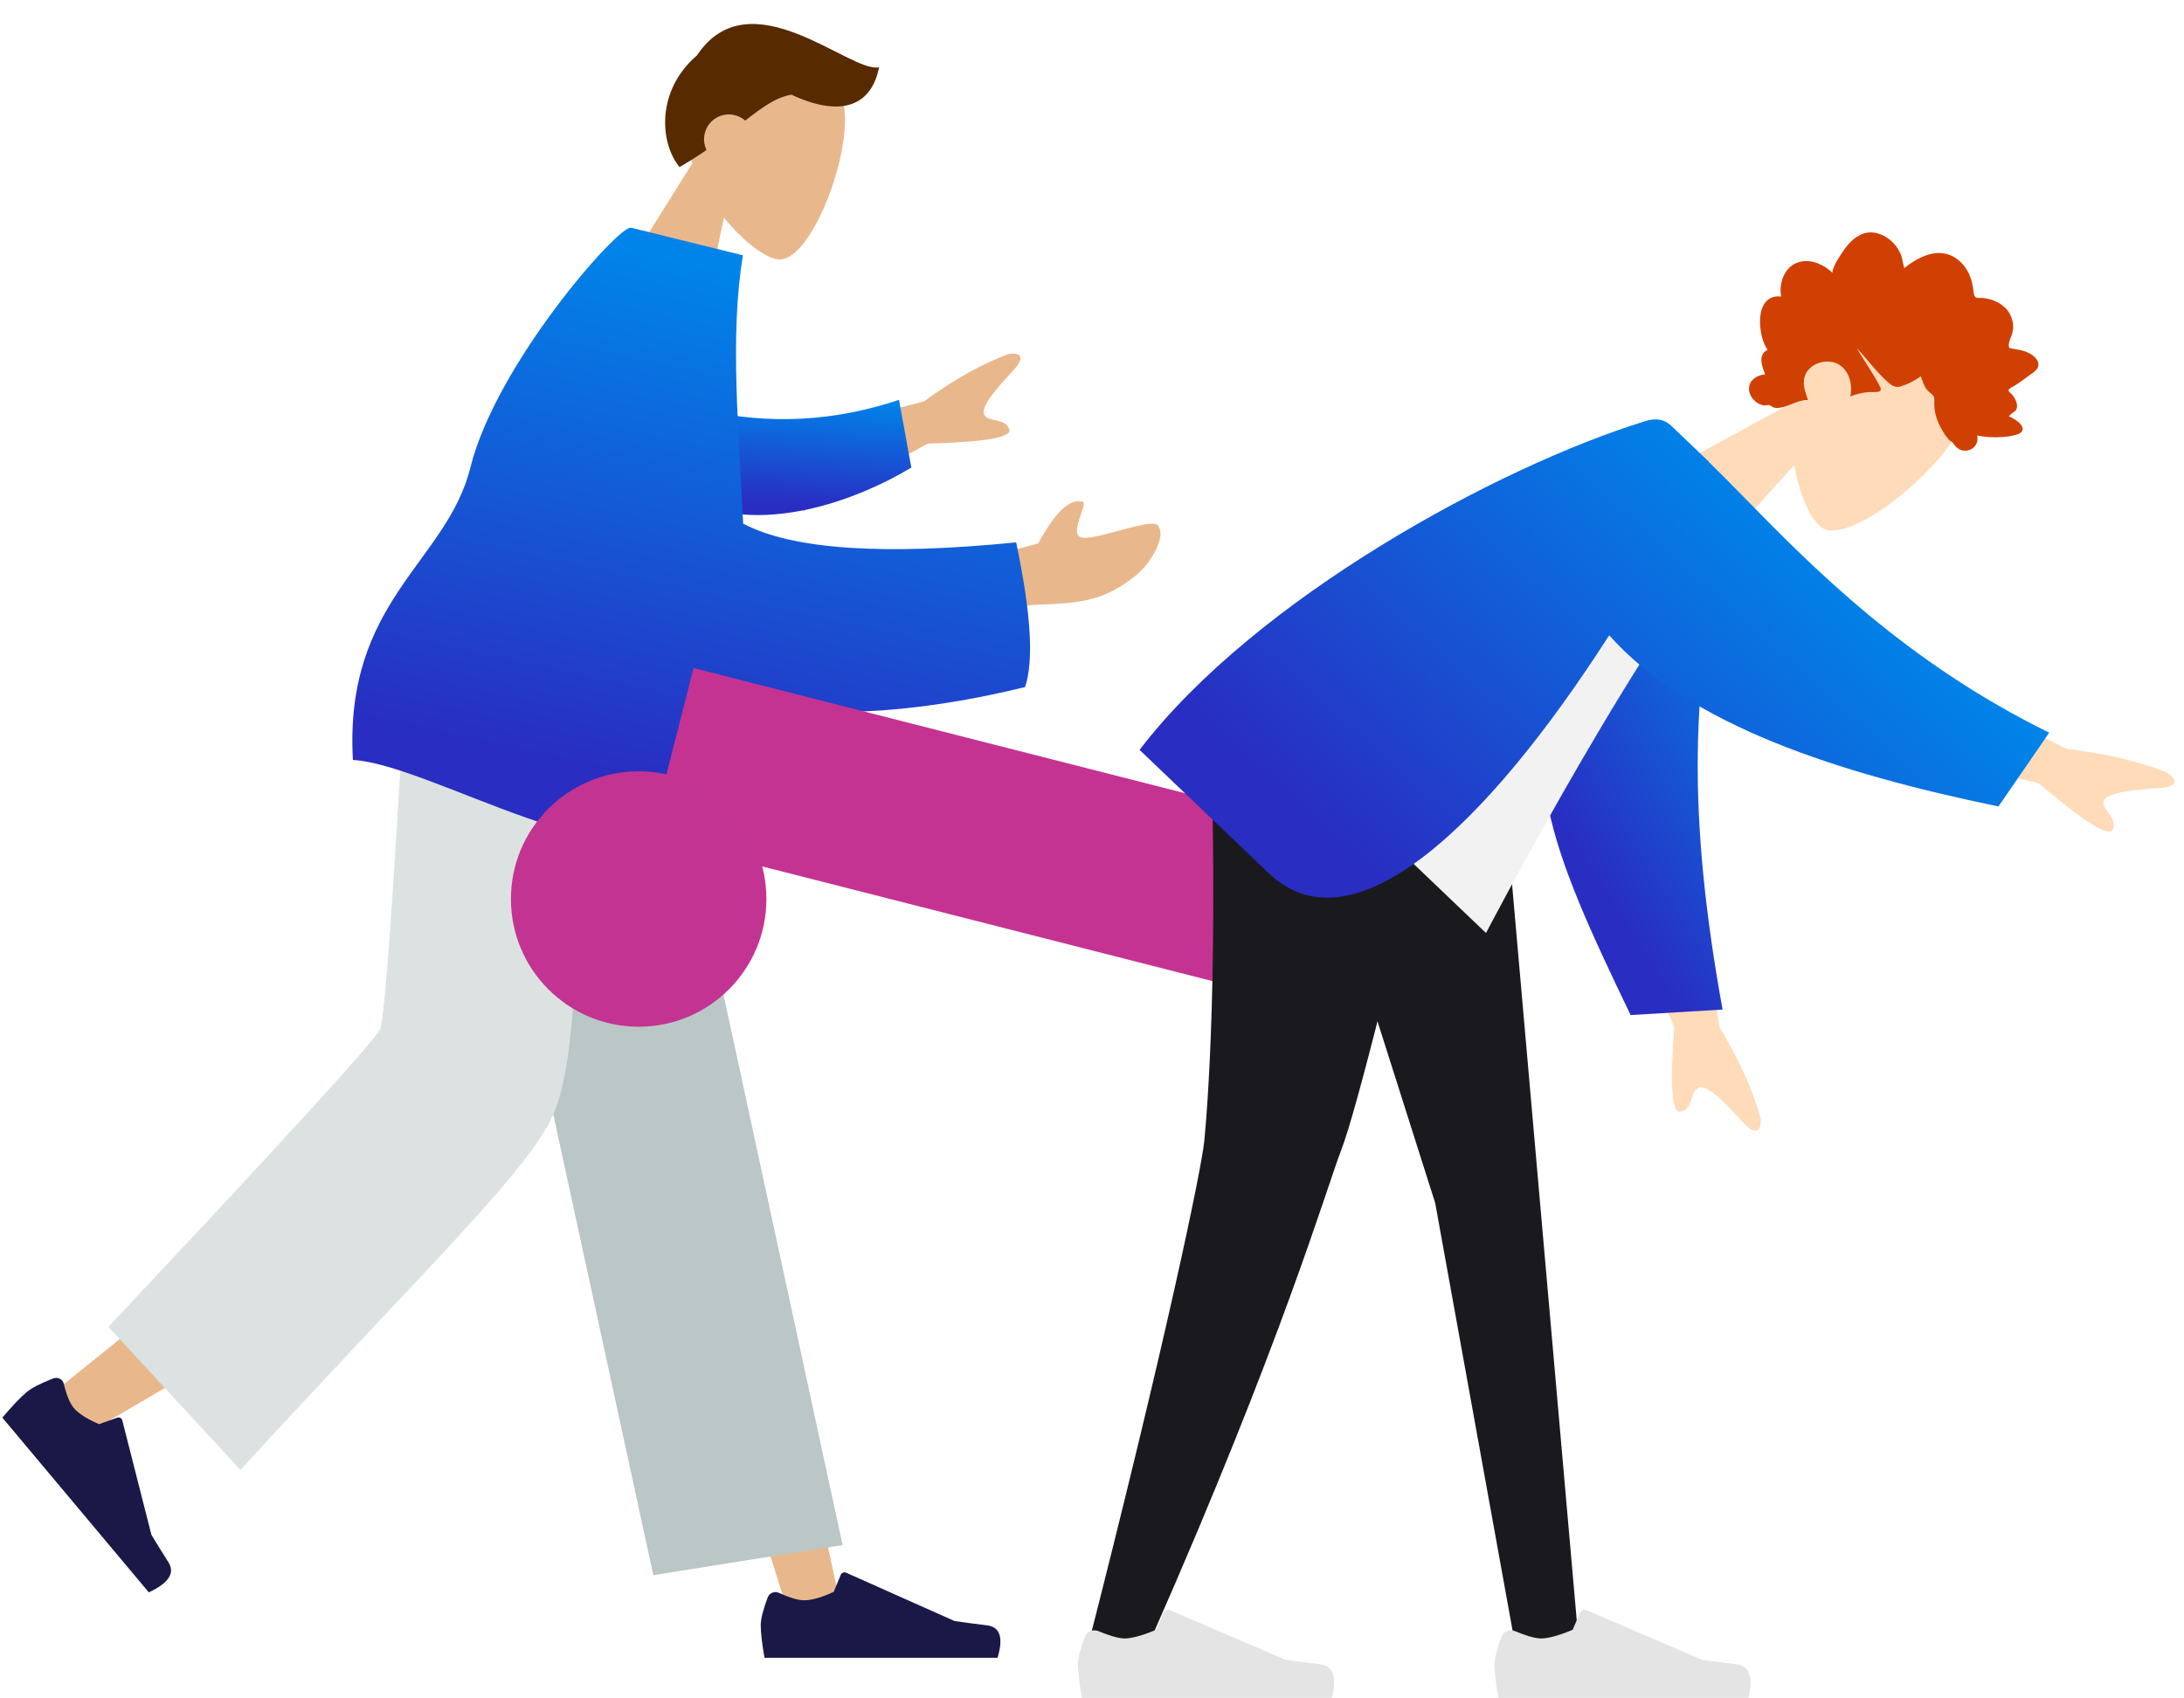 <svg width="436" height="339" viewBox="0 0 436 339" fill="none" xmlns="http://www.w3.org/2000/svg">
<path fill-rule="evenodd" clip-rule="evenodd" d="M138.214 32.603C136.163 27.112 135.611 21.094 138.106 15.482C145.295 -0.69 167.07 11.347 168.523 21.354C169.975 31.36 161.728 52.412 155.378 51.8C152.845 51.556 148.442 48.303 144.519 43.453L139.576 66.895L120.966 60.139L138.214 32.603Z" fill="#E8B88C"/>
<path fill-rule="evenodd" clip-rule="evenodd" d="M157.994 18.906C154.956 19.402 152.198 21.397 148.773 24.083C148.322 23.685 147.789 23.363 147.189 23.145C144.619 22.212 141.78 23.539 140.847 26.108C140.374 27.413 140.482 28.787 141.04 29.945C139.412 31.074 137.629 32.224 135.652 33.359C131.617 28.391 131.055 17.977 139.142 11.056C149.714 -4.85 169.799 14.697 175.488 13.432C174.199 20.129 169.089 24.051 157.994 18.906Z" fill="#572A00"/>
<path fill-rule="evenodd" clip-rule="evenodd" d="M90.001 133.838L130.49 236.319L157.647 322.957H168.37L126.854 133.838L90.001 133.838Z" fill="#E8B88C"/>
<path fill-rule="evenodd" clip-rule="evenodd" d="M88.187 133.838C87.755 169.85 81.468 218.335 80.463 220.58C79.793 222.077 56.673 241.108 11.103 277.674L18.489 285.578C72.258 254.227 100.386 236.461 102.874 232.279C106.606 226.007 118.757 168.29 128.513 133.838H88.187Z" fill="#E8B88C"/>
<path fill-rule="evenodd" clip-rule="evenodd" d="M10.582 275.242C8.015 276.246 6.239 277.17 5.252 278.012C4.052 279.036 2.457 280.717 0.467 283.054C1.552 284.347 11.297 295.975 29.705 317.937C33.688 316.091 34.99 314.082 33.61 311.91C32.23 309.737 31.102 307.916 30.227 306.448L24.413 283.596C24.301 283.156 23.844 282.919 23.391 283.066C23.384 283.069 23.376 283.072 23.368 283.074L19.775 284.354C17.352 283.321 15.667 282.239 14.72 281.109C13.95 280.19 13.286 278.581 12.728 276.281L12.728 276.281C12.514 275.399 11.605 274.915 10.698 275.201C10.659 275.213 10.62 275.227 10.582 275.242Z" fill="#191847"/>
<path fill-rule="evenodd" clip-rule="evenodd" d="M153.256 318.958C152.333 321.421 151.871 323.265 151.871 324.488C151.871 325.975 152.119 328.146 152.615 331C154.341 331 169.85 331 199.143 331C200.352 327.003 199.654 324.845 197.049 324.526C194.444 324.207 192.28 323.92 190.557 323.663L168.931 314.022C168.515 313.836 168.027 314.023 167.842 314.439C167.839 314.447 167.836 314.454 167.833 314.461L166.443 317.833C164.031 318.958 162.071 319.521 160.564 319.521C159.339 319.521 157.647 319.026 155.488 318.037L155.488 318.037C154.66 317.657 153.681 318.02 153.301 318.849C153.285 318.885 153.269 318.921 153.256 318.958Z" fill="#191847"/>
<path fill-rule="evenodd" clip-rule="evenodd" d="M130.423 314.5L168.209 308.5L130.423 133.838L92.661 140.5L130.423 314.5Z" fill="#BBC6C6"/>
<path fill-rule="evenodd" clip-rule="evenodd" d="M21.649 264.922L48.001 293.5C83.226 255.028 104.153 235.234 110 223.5C115.848 211.766 114.335 185.678 119 133.838H81.06C78.512 179.444 76.794 203.309 75.906 205.431C75.019 207.553 56.933 227.384 21.649 264.922Z" fill="#DCE2E2"/>
<path fill-rule="evenodd" clip-rule="evenodd" d="M152.778 88.521L184.474 80.126C190.479 75.759 196.111 72.607 201.37 70.669C202.889 70.434 205.383 70.681 202.144 74.122C198.905 77.562 195.653 81.327 196.496 82.842C197.339 84.357 200.624 83.343 201.488 85.727C202.063 87.316 196.644 88.264 185.229 88.569L160.355 102.134L152.778 88.521ZM193.318 112.223L207.246 108.515C210.584 102.392 213.455 99.606 215.858 100.156C217.908 99.754 212.663 107.237 216.325 107.381C219.987 107.524 230.056 103.298 231.205 104.945C232.904 107.381 229.529 112.738 226.534 115.078C220.936 119.452 216.953 120.437 207.64 120.714C202.77 120.859 197.216 122.188 190.977 124.703L193.318 112.223Z" fill="#E8B88C"/>
<path fill-rule="evenodd" clip-rule="evenodd" d="M140.022 81.757C149.827 84.069 163.377 85.224 179.473 79.828L181.928 93.364C169.978 100.519 154.549 105.012 142.831 101.766C133.596 99.208 131.622 86.786 140.022 81.757Z" fill="url(#paint0_linear)"/>
<path fill-rule="evenodd" clip-rule="evenodd" d="M148.363 104.552C158.105 109.705 176.269 110.952 202.854 108.291C205.819 122.329 206.412 131.961 204.636 137.188C180.968 142.961 161.794 143.406 146.911 140.072C145.212 148.972 142.079 157.065 136.601 163.815C125.34 177.691 85.697 152.473 70.453 151.744C68.652 119.932 89.221 112.264 93.907 93.351C99.04 72.639 123.549 44.86 125.997 45.465L148.315 50.977C145.639 67.102 147.531 86.07 148.363 104.552Z" fill="url(#paint1_linear)"/>
<line x1="134.133" y1="150.345" x2="262.319" y2="182.996" stroke="#C43392" stroke-width="35"/>
<circle cx="127.5" cy="179.5" r="25.5" fill="#C33392"/>
<path fill-rule="evenodd" clip-rule="evenodd" d="M358.118 80.223C359.12 74.367 361.769 68.742 366.994 64.906C382.048 53.854 395.666 74.786 391.751 84.389C387.835 93.993 369.255 108.9 363.764 105.38C361.574 103.976 359.25 99.013 358.202 92.851L341.392 111.438L327.903 96.697L358.118 80.223Z" fill="#FFDBBA"/>
<path fill-rule="evenodd" clip-rule="evenodd" d="M365.807 54.459C365.881 53.552 366.371 52.678 366.856 51.87C367.361 51.031 367.878 50.192 368.484 49.407C369.694 47.838 371.408 46.387 373.47 46.397C375.124 46.404 376.627 47.24 377.72 48.26C378.448 48.939 379.023 49.782 379.415 50.692C379.804 51.594 379.86 52.607 380.171 53.537C381.804 52.206 383.721 51.042 385.787 50.64C387.774 50.253 389.577 50.788 390.982 51.944C392.424 53.131 393.306 54.759 393.708 56.571C393.809 57.025 393.898 57.483 393.951 57.948C393.996 58.338 394.013 58.768 394.2 59.112C394.409 59.495 394.749 59.486 395.185 59.481C395.696 59.476 396.201 59.531 396.691 59.626C398.857 60.045 400.792 61.361 401.532 63.338C401.874 64.249 402.004 65.306 401.773 66.313C401.568 67.211 400.916 68.278 401.029 69.184C401.077 69.568 401.459 69.546 401.826 69.623C402.378 69.738 402.942 69.816 403.491 69.941C404.262 70.117 404.982 70.404 405.611 70.831C406.532 71.456 407.486 72.588 406.574 73.757C406.232 74.197 405.723 74.51 405.274 74.84C404.659 75.292 404.042 75.743 403.419 76.186C402.946 76.522 402.479 76.836 401.976 77.123C401.707 77.277 401.16 77.511 401.013 77.797C400.829 78.155 401.476 78.545 401.673 78.78C402.061 79.243 402.386 79.762 402.557 80.348C402.69 80.802 402.763 81.335 402.491 81.804C402.324 82.092 402.054 82.28 401.769 82.452C401.426 82.657 401.316 82.845 401.045 83.136C401.912 83.466 404.518 84.946 403.598 86.184C403.291 86.597 402.674 86.766 402.211 86.889C401.398 87.106 400.558 87.198 399.736 87.262C398.021 87.396 396.317 87.267 394.681 86.96C395.165 88.527 393.853 90.148 392.03 89.976C391.226 89.899 390.609 89.404 390.144 88.844C389.974 88.639 389.796 88.287 389.617 88.163C389.521 88.096 389.363 88.071 389.249 87.963C388.499 87.252 387.913 86.229 387.417 85.334C386.532 83.739 386.063 81.918 386.158 80.028C386.182 79.543 386.136 79.198 385.81 78.849C385.524 78.543 385.155 78.316 384.864 78.014C384.094 77.216 383.851 76.116 383.444 75.115C382.295 76.001 380.81 76.737 379.431 77.157C378.306 77.499 377.535 76.885 376.822 76.243C374.542 74.191 372.737 71.724 370.678 69.48C372.137 72.103 373.974 74.535 375.321 77.217C375.93 78.43 374.54 78.283 373.668 78.281C372.231 78.277 370.762 78.612 369.382 79.149C369.906 76.823 369.173 74.11 367.189 72.832C364.997 71.419 361.125 72.388 360.269 75.195C359.773 76.824 360.469 78.423 360.926 79.856C359.294 79.813 357.789 80.739 356.23 81.2C355.461 81.427 354.532 81.619 353.853 81.249C353.602 81.112 353.385 80.887 353.07 80.878C352.68 80.866 352.398 81.022 351.989 80.932C350.358 80.572 349.015 78.993 349.18 77.316C349.329 75.798 350.89 74.845 352.369 74.759C351.884 73.318 350.749 70.906 352.884 69.841C350.977 67.441 349.913 58.607 355.585 59.203C355.078 56.679 356.162 53.053 359.331 52.277C361.772 51.679 364.279 52.961 365.807 54.459Z" fill="#D04002"/>
<path fill-rule="evenodd" clip-rule="evenodd" d="M253.226 135.396L286.514 240.2L302.639 329.329H315.282L298.243 135.396H253.226Z" fill="#1A1A1E"/>
<path fill-rule="evenodd" clip-rule="evenodd" d="M241.318 135.396C243.578 192.939 240.918 222.621 240.412 227.849C239.906 233.077 232.976 266.976 216.572 331.084L230.045 326.628C255.97 267.831 264.804 237.273 267.778 229.552C270.751 221.832 278.648 190.446 291.469 135.396H241.318Z" fill="#1A1A1E"/>
<path fill-rule="evenodd" clip-rule="evenodd" d="M219.312 325.69C218.252 325.248 217.009 325.713 216.609 326.79C215.977 328.493 215.189 330.894 215.189 332.275C215.189 334.579 215.986 339 215.986 339C218.762 339 265.878 339 265.878 339C265.878 339 267.823 332.808 263.633 332.314C259.443 331.821 256.671 331.423 256.671 331.423L233.571 321.505C233.063 321.287 232.474 321.522 232.257 322.03L230.813 325.402C230.813 325.402 226.935 327.145 224.509 327.145C223.09 327.145 220.891 326.35 219.312 325.69Z" fill="#E4E4E4"/>
<path fill-rule="evenodd" clip-rule="evenodd" d="M302.463 325.69C301.403 325.248 300.159 325.713 299.76 326.79C299.128 328.493 298.34 330.894 298.34 332.275C298.34 334.579 299.137 339 299.137 339C301.913 339 349.029 339 349.029 339C349.029 339 350.973 332.808 346.783 332.314C342.593 331.821 339.822 331.423 339.822 331.423L316.721 321.505C316.214 321.287 315.625 321.522 315.408 322.03L313.964 325.402C313.964 325.402 310.085 327.145 307.66 327.145C306.241 327.145 304.042 326.35 302.463 325.69Z" fill="#E4E4E4"/>
<path fill-rule="evenodd" clip-rule="evenodd" d="M412.535 149.529L381.623 133.642L377.656 149.171L406.987 156.4C416.143 164.162 421.074 167.245 421.779 165.649C422.373 164.303 421.588 163.227 420.865 162.236C420.302 161.464 419.776 160.743 419.969 159.987C420.411 158.259 425.693 157.709 430.73 157.392C435.767 157.076 433.994 155.145 432.635 154.257C427.109 152.03 420.41 150.454 412.535 149.529ZM343.312 205.194L337.866 171.926L322.57 178.205L334.257 205.06C333.33 216.749 333.743 222.385 335.495 221.968C336.972 221.616 337.392 220.367 337.779 219.217C338.081 218.321 338.362 217.485 339.108 217.179C340.81 216.481 344.454 220.205 347.755 223.882C351.056 227.558 351.591 225.038 351.508 223.462C350.026 217.883 347.294 211.794 343.312 205.194Z" fill="#FFDBBA"/>
<path fill-rule="evenodd" clip-rule="evenodd" d="M346.046 104.155C336.775 134.11 337.085 164.156 343.882 201.574L325.527 202.673C309.393 169.16 301.59 150.785 314.04 126.008C317.165 119.79 331.264 103.918 338.297 95.199L346.046 104.155Z" fill="url(#paint2_linear)"/>
<path fill-rule="evenodd" clip-rule="evenodd" d="M248.269 140.079L296.658 186.291C296.658 186.291 329.949 122.477 348.127 104.207C348.745 103.586 348.682 101.392 348.018 101.037C340.731 97.143 337.027 88.248 337.027 88.248C307.257 94.995 280.76 113.001 248.269 140.079Z" fill="#F2F2F2"/>
<path fill-rule="evenodd" clip-rule="evenodd" d="M321.248 126.847C296.652 165.169 269.983 190.299 253.298 174.365L227.497 149.724C250.712 119.388 299.353 93.037 328.44 84.093C329.55 83.751 331.737 83.196 333.649 85.022L341.146 92.182C341.14 92.195 341.133 92.207 341.127 92.22C343.364 94.392 345.767 96.844 348.369 99.499C361.764 113.169 380.442 132.228 409.094 146.289L398.958 161.02C366.83 154.392 337.276 144.8 321.248 126.847Z" fill="url(#paint3_linear)"/>
<defs>
<linearGradient id="paint0_linear" x1="159.038" y1="78.832" x2="157.546" y2="100.716" gradientUnits="userSpaceOnUse">
<stop stop-color="#0084E9"/>
<stop offset="1" stop-color="#292DC2"/>
</linearGradient>
<linearGradient id="paint1_linear" x1="156.766" y1="56.672" x2="134.922" y2="157.712" gradientUnits="userSpaceOnUse">
<stop stop-color="#0084E9"/>
<stop offset="1" stop-color="#292DC2"/>
</linearGradient>
<linearGradient id="paint2_linear" x1="362.655" y1="135.437" x2="312.851" y2="167.168" gradientUnits="userSpaceOnUse">
<stop stop-color="#0084E9"/>
<stop offset="1" stop-color="#292DC2"/>
</linearGradient>
<linearGradient id="paint3_linear" x1="361.676" y1="106.167" x2="288.206" y2="188.088" gradientUnits="userSpaceOnUse">
<stop stop-color="#0084E9"/>
<stop offset="1" stop-color="#292DC2"/>
</linearGradient>
</defs>
</svg>
